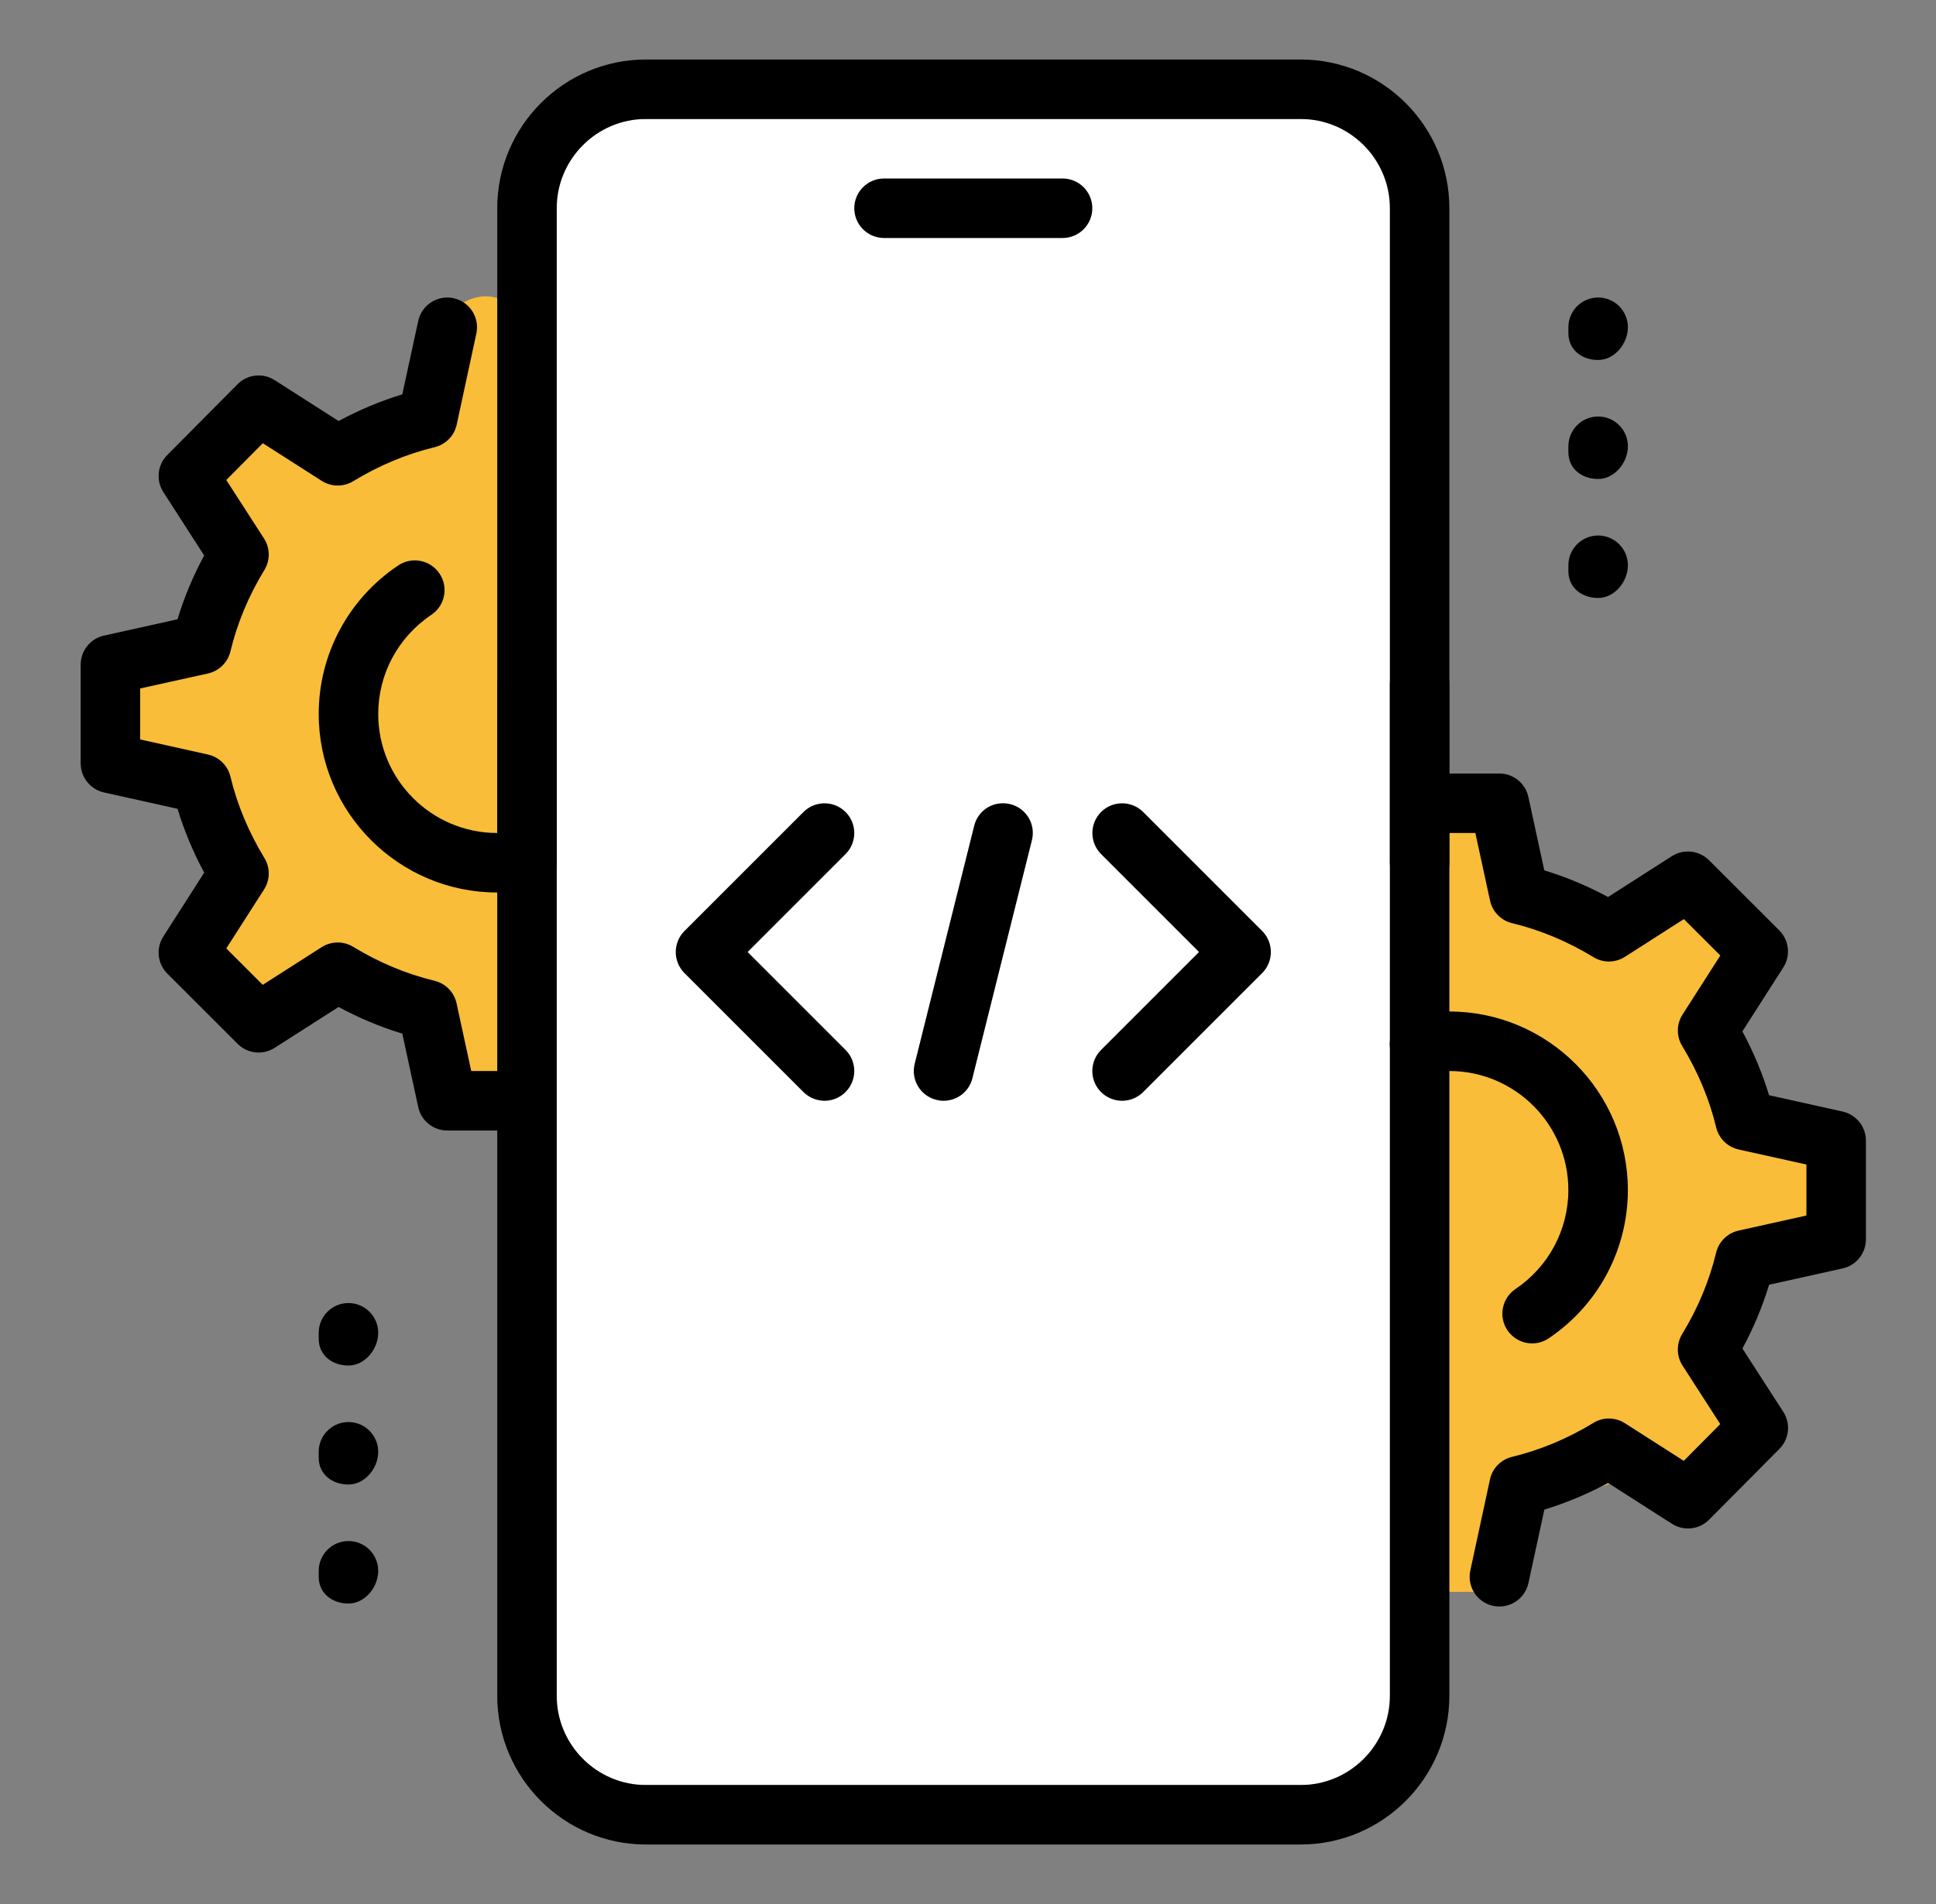 <svg width="61" height="60" viewBox="0 0 61 60" fill="none" xmlns="http://www.w3.org/2000/svg">
<rect x="0" y="0" width="61" height="60" fill="#808080" stroke="none"/>
<g id="mobile-development 1">
<path id="Vector 13" d="M10.5 14.5L14 13V10C15.2 8.8 16.167 9.468 16.5 10.134V34.5H14L13.5 32L10.5 31L8 32L6 30L7.5 28L6.5 25L3.5 24V21L6 20.5L7.5 17.5L6 15L8.5 13L10.5 14.5Z" fill="#F9BD39"/>
<path id="Vector 14" d="M51 30.163L47.5 28.663V25.663C46.3 24.463 45.333 25.131 45 25.797V50.163H47.5L48 47.663L51 46.663L53.5 47.663L55.5 45.663L54 43.663L55 40.663L58 39.663V36.663L55.5 36.163L54 33.163L55.5 30.663L53 28.663L51 30.163Z" fill="#F9BD39"/>
<rect id="Rectangle 4469" x="17.167" y="3.75" width="27.75" height="52.5" rx="2" fill="white"/>
<g id="Code_x2C__coding_x2C__mobile_x2C__development">
<g id="XMLID_1809_">
<g id="XMLID_1832_">
<g id="Group">
<g id="Group_2">
<path id="Vector" d="M33.48 7.5H27.855C27.337 7.5 26.917 7.08 26.917 6.562C26.917 6.045 27.337 5.625 27.855 5.625H33.48C33.997 5.625 34.417 6.045 34.417 6.562C34.417 7.08 33.997 7.5 33.48 7.5Z" fill="black"/>
</g>
</g>
</g>
<g id="XMLID_1831_">
<g id="Group_3">
<g id="Group_4">
<path id="Vector_2" d="M40.98 58.125H20.355C17.769 58.125 15.667 56.021 15.667 53.438V21.562C15.667 21.045 16.087 20.625 16.605 20.625C17.122 20.625 17.542 21.045 17.542 21.562V53.438C17.542 54.988 18.804 56.25 20.355 56.25H40.98C42.53 56.25 43.792 54.988 43.792 53.438V21.562C43.792 21.045 44.212 20.625 44.73 20.625C45.247 20.625 45.667 21.045 45.667 21.562V53.438C45.667 56.021 43.565 58.125 40.98 58.125Z" fill="black"/>
</g>
</g>
</g>
<g id="XMLID_1830_">
<g id="Group_5">
<g id="Group_6">
<path id="Vector_3" d="M44.73 28.125C44.212 28.125 43.792 27.705 43.792 27.188V6.562C43.792 5.012 42.53 3.75 40.98 3.75H20.355C18.804 3.75 17.542 5.012 17.542 6.562V27.188C17.542 27.705 17.122 28.125 16.605 28.125C16.087 28.125 15.667 27.705 15.667 27.188V6.562C15.667 3.979 17.769 1.875 20.355 1.875H40.98C43.565 1.875 45.667 3.979 45.667 6.562V27.188C45.667 27.705 45.247 28.125 44.73 28.125Z" fill="black"/>
</g>
</g>
</g>
<g id="XMLID_1816_">
<g id="XMLID_1824_">
<g id="Group_7">
<g id="Group_8">
<path id="Vector_4" d="M50.355 11.344C49.837 11.344 49.417 11.018 49.417 10.5V10.312C49.417 9.795 49.837 9.375 50.355 9.375C50.872 9.375 51.292 9.795 51.292 10.312C51.292 10.83 50.872 11.344 50.355 11.344Z" fill="black"/>
</g>
</g>
</g>
<g id="XMLID_1818_">
<g id="Group_9">
<g id="Group_10">
<path id="Vector_5" d="M50.355 15.094C49.837 15.094 49.417 14.768 49.417 14.25V14.062C49.417 13.545 49.837 13.125 50.355 13.125C50.872 13.125 51.292 13.545 51.292 14.062C51.292 14.58 50.872 15.094 50.355 15.094Z" fill="black"/>
</g>
</g>
</g>
<g id="XMLID_1817_">
<g id="Group_11">
<g id="Group_12">
<path id="Vector_6" d="M50.355 18.844C49.837 18.844 49.417 18.517 49.417 18V17.812C49.417 17.295 49.837 16.875 50.355 16.875C50.872 16.875 51.292 17.295 51.292 17.812C51.292 18.33 50.872 18.844 50.355 18.844Z" fill="black"/>
</g>
</g>
</g>
</g>
<g id="XMLID_1820_">
<g id="XMLID_1823_">
<g id="Group_13">
<g id="Group_14">
<path id="Vector_7" d="M10.979 43.031C10.462 43.031 10.042 42.705 10.042 42.188V42C10.042 41.483 10.462 41.062 10.979 41.062C11.497 41.062 11.917 41.483 11.917 42C11.917 42.517 11.497 43.031 10.979 43.031Z" fill="black"/>
</g>
</g>
</g>
<g id="XMLID_1822_">
<g id="Group_15">
<g id="Group_16">
<path id="Vector_8" d="M10.979 46.781C10.462 46.781 10.042 46.455 10.042 45.938V45.75C10.042 45.233 10.462 44.812 10.979 44.812C11.497 44.812 11.917 45.233 11.917 45.75C11.917 46.267 11.497 46.781 10.979 46.781Z" fill="black"/>
</g>
</g>
</g>
<g id="XMLID_1821_">
<g id="Group_17">
<g id="Group_18">
<path id="Vector_9" d="M10.979 50.531C10.462 50.531 10.042 50.205 10.042 49.688V49.5C10.042 48.983 10.462 48.562 10.979 48.562C11.497 48.562 11.917 48.983 11.917 49.5C11.917 50.017 11.497 50.531 10.979 50.531Z" fill="black"/>
</g>
</g>
</g>
</g>
<g id="XMLID_1815_">
<g id="Group_19">
<g id="Group_20">
<path id="Vector_10" d="M47.244 50.625C47.178 50.625 47.111 50.619 47.045 50.604C46.539 50.496 46.218 49.997 46.327 49.491L46.946 46.622C47.021 46.269 47.293 45.994 47.641 45.909C48.526 45.696 49.389 45.336 50.205 44.839C50.506 44.651 50.895 44.657 51.196 44.848L53.053 46.035L54.202 44.876L53.015 43.035C52.82 42.733 52.816 42.345 53.002 42.039C53.499 41.224 53.859 40.361 54.071 39.476C54.155 39.127 54.429 38.858 54.779 38.779L56.917 38.304V36.697L54.781 36.223C54.431 36.144 54.157 35.874 54.073 35.526C53.861 34.641 53.499 33.778 53.004 32.962C52.816 32.657 52.82 32.271 53.015 31.969L54.204 30.111L53.056 28.963L51.198 30.152C50.896 30.345 50.51 30.349 50.206 30.161C49.389 29.664 48.526 29.304 47.643 29.091C47.293 29.006 47.023 28.729 46.948 28.378L46.486 26.25H45.667C45.15 26.25 44.73 25.83 44.73 25.312C44.73 24.795 45.15 24.375 45.667 24.375H47.242C47.683 24.375 48.065 24.684 48.157 25.116L48.658 27.427C49.344 27.636 50.017 27.917 50.666 28.267L52.679 26.979C53.051 26.743 53.535 26.796 53.848 27.107L56.062 29.319C56.373 29.631 56.426 30.116 56.188 30.488L54.9 32.501C55.25 33.152 55.531 33.825 55.739 34.513L58.055 35.027C58.486 35.123 58.792 35.505 58.792 35.944V39.056C58.792 39.495 58.486 39.877 58.057 39.971L55.741 40.485C55.533 41.173 55.252 41.846 54.901 42.495L56.188 44.49C56.428 44.859 56.377 45.347 56.066 45.658L53.851 47.889C53.538 48.203 53.053 48.255 52.681 48.019L50.668 46.731C50.017 47.081 49.346 47.362 48.66 47.571L48.159 49.883C48.063 50.325 47.673 50.625 47.244 50.625Z" fill="black"/>
</g>
</g>
</g>
<g id="XMLID_1810_">
<g id="Group_21">
<g id="Group_22">
<path id="Vector_11" d="M48.274 42.334C47.974 42.334 47.678 42.188 47.496 41.919C47.208 41.49 47.322 40.907 47.753 40.618C48.794 39.917 49.416 38.751 49.416 37.5C49.416 35.432 47.734 33.75 45.666 33.75C45.411 33.75 45.158 33.776 44.916 33.825C44.414 33.926 43.913 33.604 43.808 33.094C43.705 32.586 44.031 32.091 44.539 31.988C44.907 31.914 45.286 31.875 45.666 31.875C48.767 31.875 51.291 34.399 51.291 37.5C51.291 39.377 50.359 41.124 48.796 42.174C48.636 42.281 48.454 42.334 48.274 42.334Z" fill="black"/>
</g>
</g>
</g>
<g id="XMLID_1293_">
<g id="Group_23">
<g id="Group_24">
<path id="Vector_12" d="M15.667 28.125C12.566 28.125 10.042 25.601 10.042 22.5C10.042 20.616 10.979 18.866 12.551 17.816C12.976 17.531 13.561 17.644 13.85 18.077C14.137 18.506 14.021 19.089 13.589 19.376C12.543 20.077 11.917 21.244 11.917 22.5C11.917 24.568 13.599 26.25 15.667 26.25C15.918 26.25 16.166 26.226 16.402 26.177C16.899 26.074 17.403 26.402 17.506 26.912C17.61 27.42 17.279 27.913 16.771 28.014C16.413 28.087 16.046 28.125 15.667 28.125Z" fill="black"/>
</g>
</g>
</g>
<g id="XMLID_1811_">
<g id="Group_25">
<g id="Group_26">
<path id="Vector_13" d="M15.667 35.625H14.092C13.651 35.625 13.269 35.316 13.177 34.884L12.676 32.572C11.99 32.364 11.317 32.083 10.668 31.732L8.654 33.02C8.281 33.257 7.799 33.206 7.486 32.893L5.272 30.68C4.961 30.369 4.908 29.884 5.146 29.512L6.434 27.499C6.084 26.848 5.803 26.175 5.594 25.487L3.279 24.973C2.848 24.877 2.542 24.495 2.542 24.056V20.944C2.542 20.505 2.848 20.122 3.277 20.029L5.593 19.515C5.801 18.827 6.082 18.154 6.433 17.505L5.148 15.508C4.908 15.139 4.959 14.651 5.27 14.34L7.484 12.109C7.794 11.794 8.281 11.741 8.654 11.979L10.668 13.267C11.319 12.917 11.99 12.636 12.676 12.427L13.177 10.116C13.286 9.607 13.794 9.285 14.291 9.397C14.797 9.506 15.118 10.005 15.009 10.511L14.39 13.38C14.315 13.732 14.043 14.008 13.694 14.092C12.809 14.306 11.947 14.666 11.13 15.163C10.826 15.351 10.44 15.345 10.138 15.154L8.281 13.967L7.13 15.126L8.317 16.967C8.514 17.269 8.518 17.657 8.33 17.962C7.833 18.778 7.473 19.64 7.261 20.526C7.177 20.874 6.903 21.144 6.553 21.223L4.417 21.695V23.302L6.553 23.777C6.903 23.855 7.177 24.125 7.261 24.474C7.473 25.359 7.835 26.222 8.33 27.037C8.518 27.343 8.514 27.729 8.319 28.031L7.13 29.887L8.278 31.035L10.136 29.846C10.438 29.655 10.826 29.651 11.128 29.837C11.945 30.334 12.808 30.694 13.691 30.907C14.041 30.992 14.311 31.269 14.386 31.62L14.848 33.75H15.667C16.184 33.75 16.605 34.17 16.605 34.687C16.605 35.205 16.184 35.625 15.667 35.625Z" fill="black"/>
</g>
</g>
</g>
<g id="XMLID_1813_">
<g id="XMLID_1890_">
<g id="Group_27">
<g id="Group_28">
<path id="Vector_14" d="M29.73 34.688C29.655 34.688 29.58 34.678 29.503 34.659C28.998 34.534 28.695 34.026 28.82 33.523L30.695 26.023C30.819 25.519 31.32 25.215 31.832 25.341C32.336 25.466 32.64 25.974 32.514 26.477L30.639 33.977C30.534 34.404 30.152 34.688 29.73 34.688Z" fill="black"/>
</g>
</g>
</g>
<g id="XMLID_1888_">
<g id="Group_29">
<g id="Group_30">
<path id="Vector_15" d="M35.355 34.688C35.115 34.688 34.875 34.596 34.691 34.414C34.326 34.048 34.326 33.454 34.691 33.088L37.779 30L34.693 26.914C34.328 26.548 34.328 25.954 34.693 25.588C35.059 25.223 35.653 25.223 36.019 25.588L39.769 29.338C40.134 29.704 40.134 30.298 39.769 30.664L36.019 34.414C35.835 34.596 35.595 34.688 35.355 34.688Z" fill="black"/>
</g>
</g>
</g>
<g id="XMLID_1887_">
<g id="Group_31">
<g id="Group_32">
<path id="Vector_16" d="M25.98 34.688C25.74 34.688 25.5 34.596 25.316 34.414L21.566 30.664C21.201 30.298 21.201 29.704 21.566 29.338L25.316 25.588C25.682 25.223 26.276 25.223 26.642 25.588C27.008 25.954 27.008 26.548 26.642 26.914L23.556 30L26.642 33.086C27.008 33.452 27.008 34.046 26.642 34.412C26.46 34.596 26.22 34.688 25.98 34.688Z" fill="black"/>
</g>
</g>
</g>
</g>
</g>
</g>
</g>
</svg>
